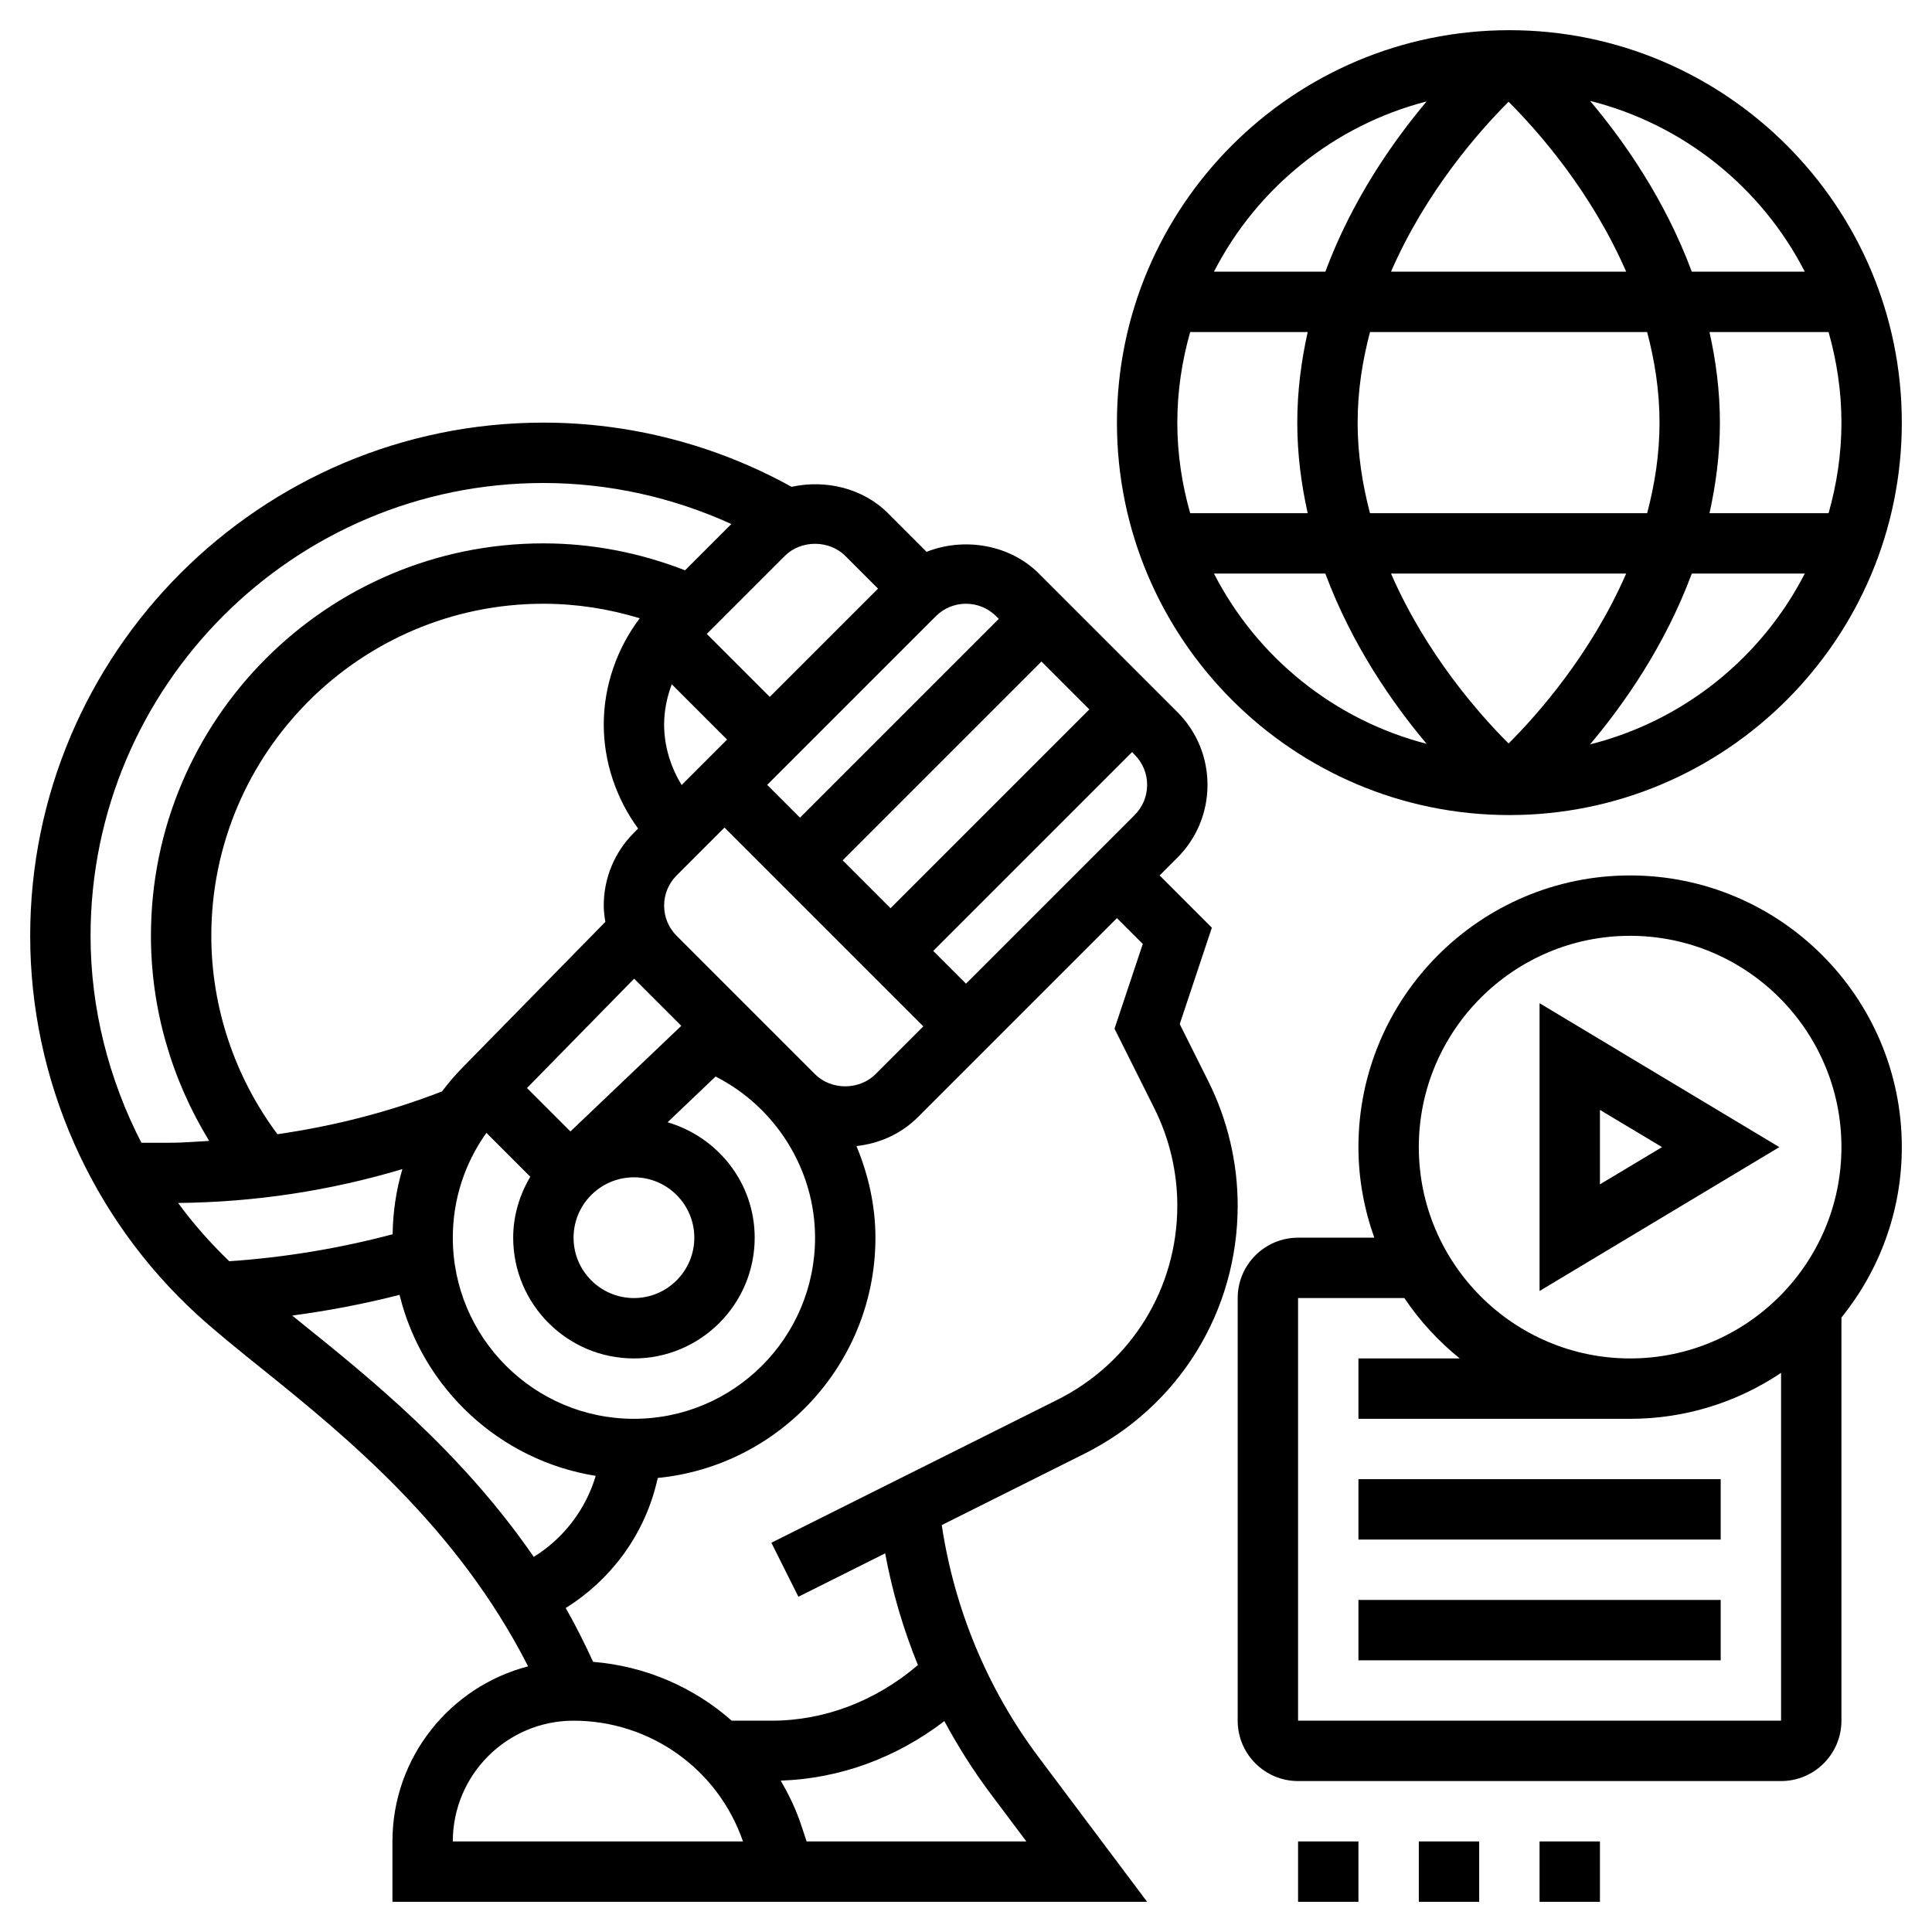 <svg id="_x33_0" enable-background="new 0 0 64 64" height="512" viewBox="0 0 64 64" width="512" xmlns="http://www.w3.org/2000/svg"><g><path d="m50 27c7.168 0 13-5.832 13-13s-5.832-13-13-13-13 5.832-13 13 5.832 13 13 13zm-9.786-8h3.69c.878 2.362 2.221 4.293 3.355 5.64-3.072-.792-5.626-2.874-7.045-5.64zm-1.214-5c0-1.041.155-2.045.426-3h3.893c-.212.952-.345 1.951-.345 3s.133 2.048.345 3h-3.893c-.271-.955-.426-1.959-.426-3zm10.974-10.629c.947.944 2.731 2.954 3.895 5.629h-7.79c1.163-2.675 2.947-4.685 3.895-5.629zm4.59 7.629c.25.948.41 1.949.41 3s-.16 2.052-.41 3h-9.181c-.25-.948-.41-1.949-.41-3s.16-2.052.41-3zm6.436 3c0 1.041-.155 2.045-.426 3h-3.945c.212-.952.345-1.951.345-3s-.133-2.048-.345-3h3.945c.271.955.426 1.959.426 3zm-11.026 10.629c-.948-.944-2.731-2.953-3.895-5.629h7.79c-1.164 2.675-2.948 4.685-3.895 5.629zm2.699.029c1.137-1.348 2.489-3.285 3.37-5.658h3.743c-1.43 2.786-4.01 4.879-7.113 5.658zm7.113-15.658h-3.743c-.882-2.373-2.233-4.31-3.37-5.658 3.103.779 5.683 2.872 7.113 5.658zm-12.527-5.64c-1.134 1.347-2.477 3.278-3.355 5.64h-3.69c1.419-2.766 3.973-4.848 7.045-5.64z"/><path d="m41 39.935c0-1.421-.336-2.843-.971-4.112l-.949-1.899 1.064-3.193-1.73-1.731.586-.586c.645-.645 1-1.502 1-2.414s-.355-1.77-1-2.414l-4.586-4.586c-.969-.969-2.482-1.209-3.72-.72l-1.28-1.28c-.835-.835-2.072-1.12-3.192-.873-2.507-1.388-5.337-2.127-8.222-2.127-9.374 0-17 7.626-17 17 0 4.764 2.018 9.339 5.536 12.553.611.559 1.362 1.162 2.156 1.801 2.764 2.224 6.451 5.225 8.802 9.846-2.581.67-4.494 3.012-4.494 5.8v2h25l-3.601-4.8c-1.69-2.255-2.785-4.899-3.202-7.68l4.72-2.36c3.136-1.568 5.083-4.72 5.083-8.225zm-20 7.065c-3.309 0-6-2.691-6-6 0-1.264.393-2.464 1.113-3.473l1.454 1.454c-.352.595-.567 1.279-.567 2.019 0 2.206 1.794 4 4 4s4-1.794 4-4c0-1.817-1.224-3.336-2.886-3.823l1.591-1.516c1.988 1.012 3.295 3.078 3.295 5.339 0 3.309-2.691 6-6 6zm-11.809-9.428c-1.412-1.891-2.191-4.2-2.191-6.572 0-6.065 4.935-11 11-11 1.097 0 2.164.168 3.192.481-.761 1.007-1.192 2.25-1.192 3.519 0 1.239.411 2.453 1.139 3.447l-.139.139c-.645.645-1 1.502-1 2.414 0 .183.025.361.053.538l-4.717 4.811c-.253.254-.48.526-.694.805-1.767.688-3.592 1.149-5.451 1.418zm13.39-11.567c-.369-.601-.581-1.295-.581-2.005 0-.458.094-.908.253-1.333l1.833 1.833zm-1.581 12.995c1.103 0 2 .897 2 2s-.897 2-2 2-2-.897-2-2 .897-2 2-2zm-2.104-1.519-1.439-1.439 3.55-3.622 1.562 1.562zm8.104-1.895-4.586-4.586c-.267-.268-.414-.622-.414-1s.147-.732.414-1l1.586-1.586 6.586 6.586-1.586 1.586c-.535.533-1.465.533-2 0zm.914-7.086 6.586-6.586 1.586 1.586-6.586 6.586zm4.086 4.086-1.086-1.086 6.586-6.586.086.086c.267.268.414.622.414 1s-.147.732-.414 1zm1-12.172.086.086-6.586 6.586-1.086-1.086 5.586-5.586c.268-.267.622-.414 1-.414s.732.147 1 .414zm-5-2 1.086 1.086-3.586 3.586-2.086-2.086 2.586-2.586c.535-.533 1.465-.533 2 0zm-10-2.414c2.159 0 4.282.472 6.227 1.359l-1.533 1.533c-1.495-.58-3.068-.892-4.694-.892-7.168 0-13 5.832-13 13 0 2.409.682 4.76 1.93 6.794-.438.023-.874.062-1.314.062h-.932c-1.082-2.104-1.684-4.448-1.684-6.856 0-8.271 6.729-15 15-15zm-12.1 23.85c2.531-.026 5.02-.401 7.429-1.122-.204.693-.313 1.418-.323 2.159-1.769.468-3.582.769-5.412.893-.621-.599-1.191-1.241-1.694-1.93zm4.046 3.945c-.096-.077-.174-.142-.267-.216 1.199-.158 2.386-.387 3.557-.685.756 3.096 3.314 5.486 6.498 5.996-.333 1.12-1.069 2.073-2.052 2.684-2.4-3.479-5.388-5.89-7.736-7.779zm5.054 17.205c0-2.206 1.794-4 4-4 2.538 0 4.786 1.604 5.612 4zm19 0h-7.279l-.191-.573c-.171-.513-.405-.987-.667-1.442 1.951-.064 3.826-.751 5.42-1.971.447.828.949 1.629 1.517 2.386zm-8.447-9.895.895 1.789 2.874-1.437c.235 1.27.6 2.51 1.085 3.701-1.396 1.19-3.093 1.842-4.844 1.842h-1.324c-1.26-1.111-2.855-1.807-4.591-1.949-.285-.618-.584-1.218-.908-1.784 1.477-.92 2.57-2.381 2.997-4.092l.054-.216c4.041-.397 7.209-3.815 7.209-7.959 0-1.062-.235-2.086-.629-3.036.771-.083 1.488-.408 2.043-.964l6.586-6.586.856.856-.936 2.807 1.32 2.64c.497.993.76 2.105.76 3.218 0 2.743-1.524 5.21-3.978 6.437z"/><path d="m54 29c-4.963 0-9 4.037-9 9 0 1.053.191 2.06.525 3h-2.525c-1.103 0-2 .897-2 2v14c0 1.103.897 2 2 2h16c1.103 0 2-.897 2-2v-13.355c1.248-1.545 2-3.508 2-5.645 0-4.963-4.037-9-9-9zm0 2c3.859 0 7 3.141 7 7s-3.141 7-7 7-7-3.141-7-7 3.141-7 7-7zm-11 26v-14h3.522c.507.756 1.127 1.429 1.834 2h-3.356v2h9c1.849 0 3.569-.562 5-1.522v11.522z"/><path d="m51 33.233v9.533l7.943-4.766zm2 3.534 2.057 1.233-2.057 1.233z"/><path d="m45 53h12v2h-12z"/><path d="m43 61h2v2h-2z"/><path d="m47 61h2v2h-2z"/><path d="m51 61h2v2h-2z"/><path d="m45 49h12v2h-12z"/></g></svg>